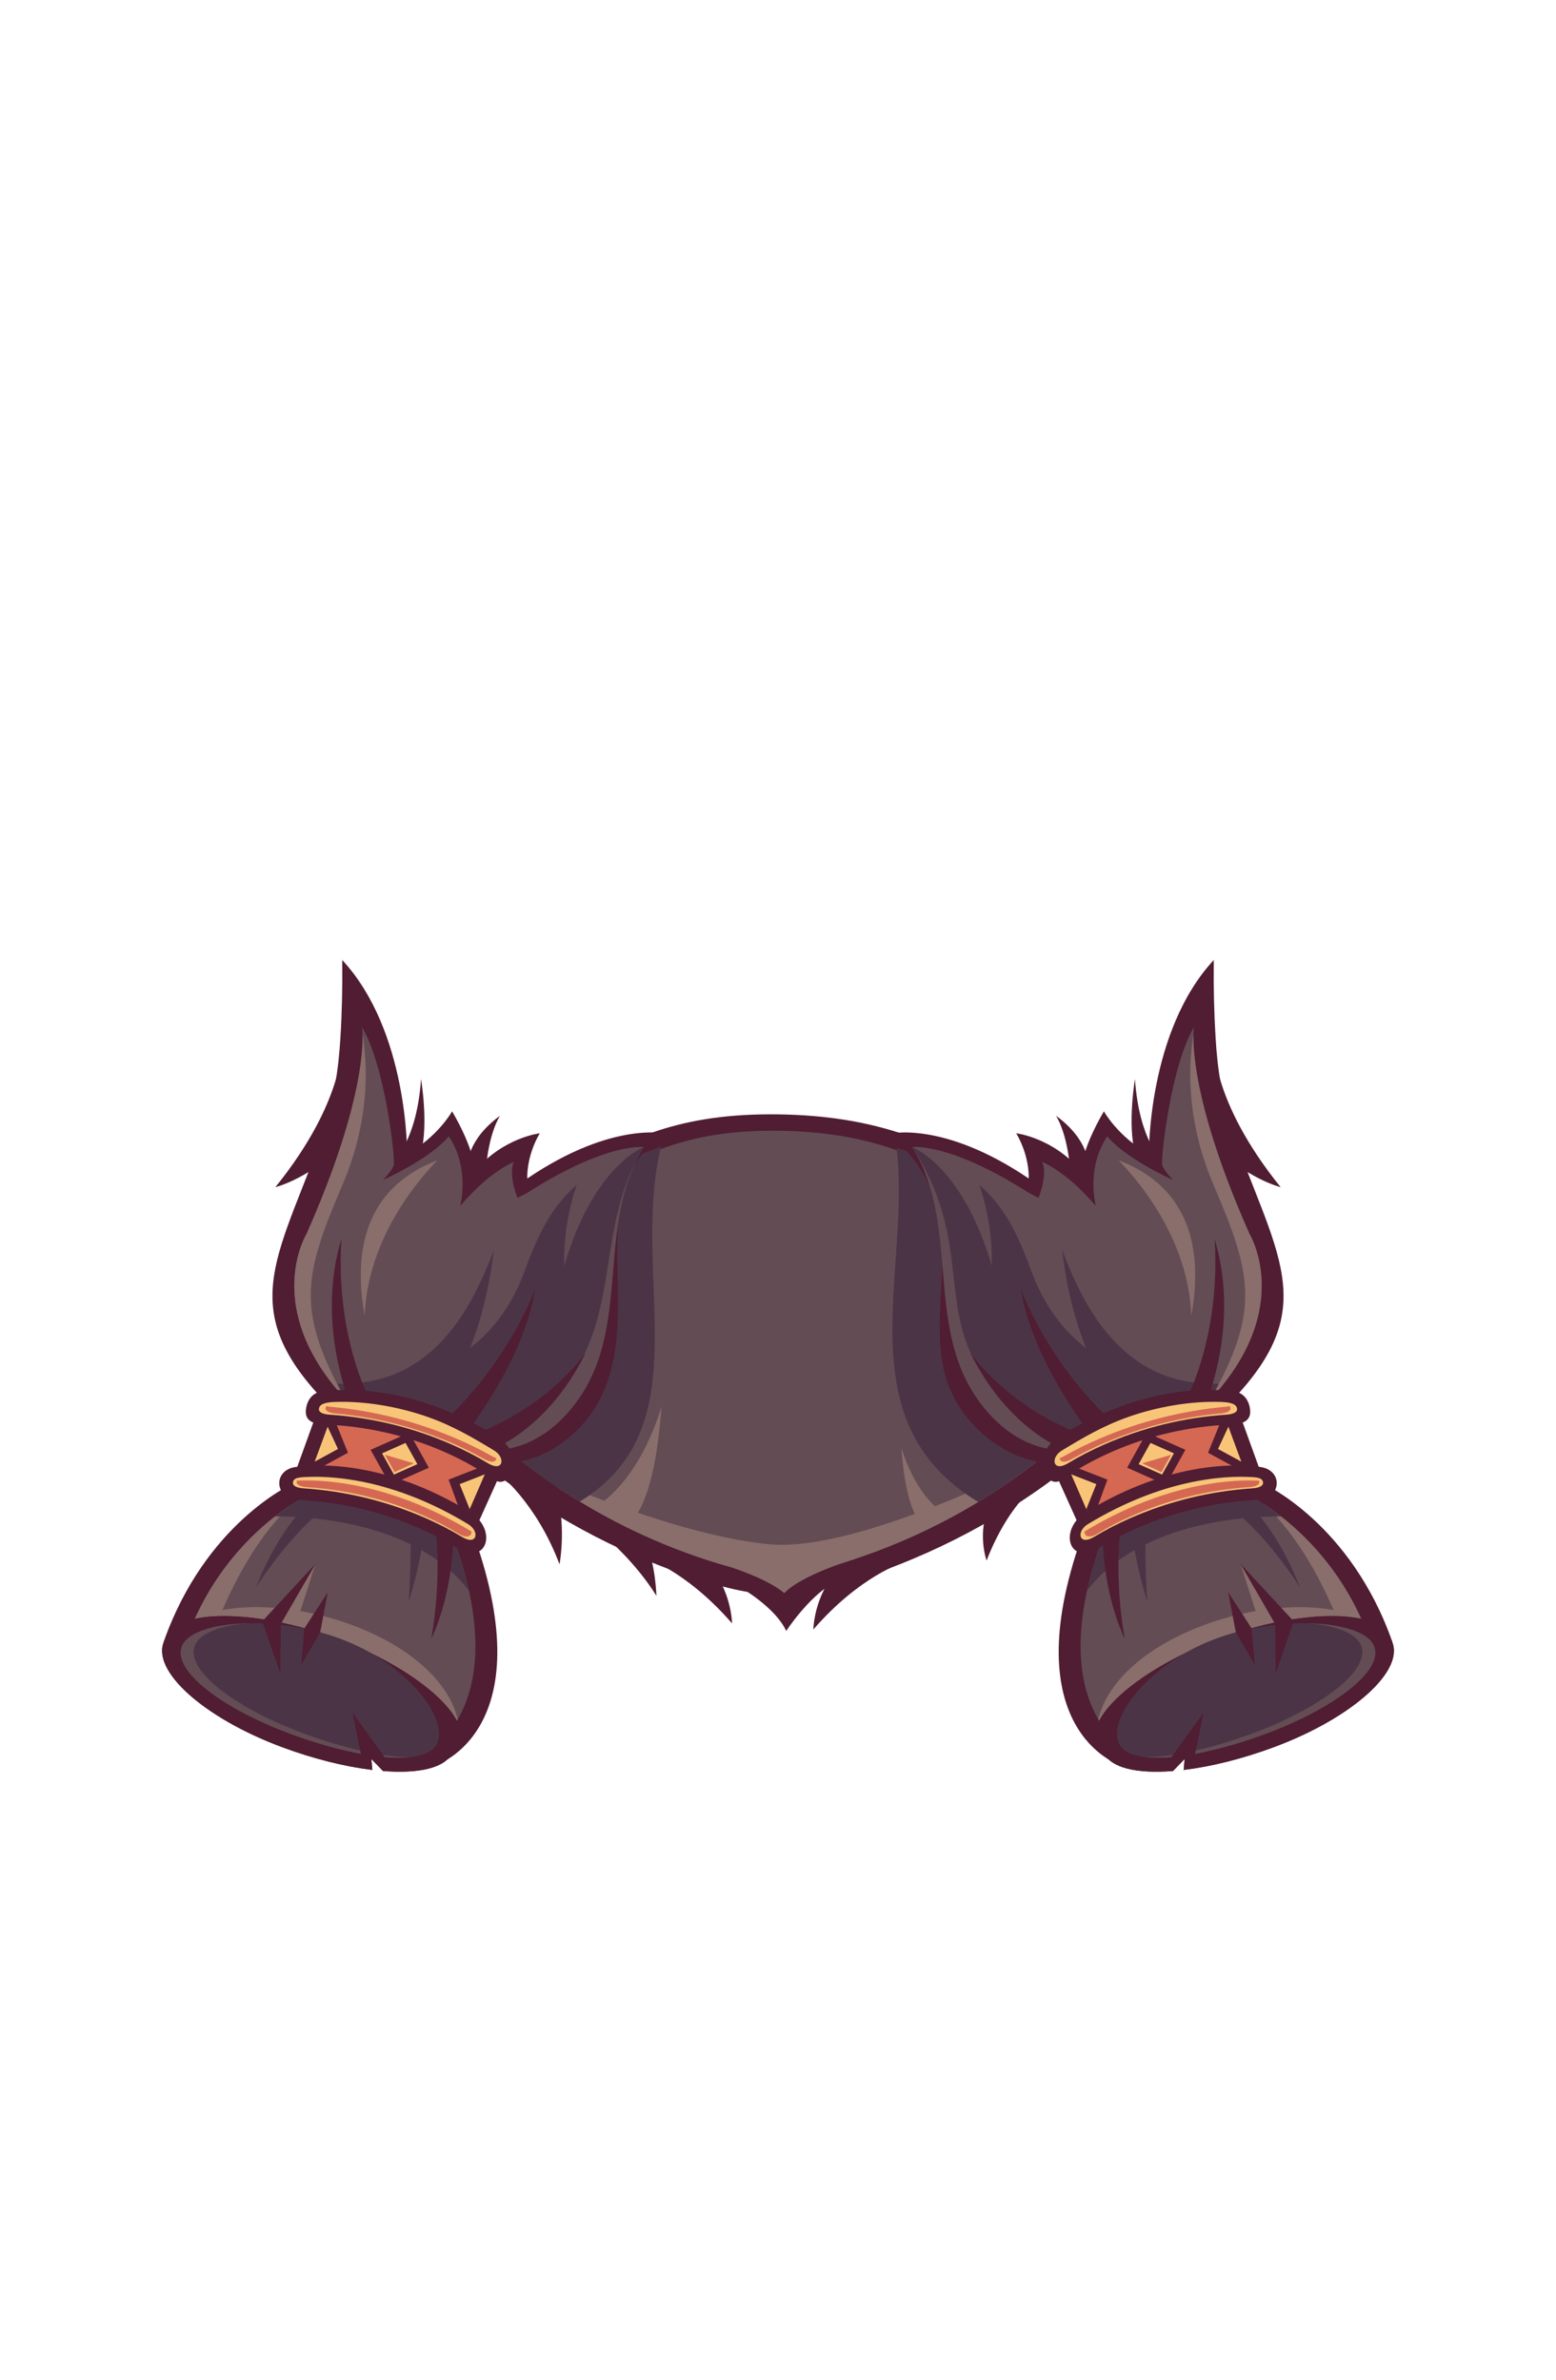 <?xml version="1.0" encoding="UTF-8"?>
<!DOCTYPE svg PUBLIC "-//W3C//DTD SVG 1.1//EN" "http://www.w3.org/Graphics/SVG/1.1/DTD/svg11.dtd">
<!-- Creator: CorelDRAW -->
<svg xmlns="http://www.w3.org/2000/svg" xml:space="preserve" width="129.436mm" height="197.988mm" style="shape-rendering:geometricPrecision; text-rendering:geometricPrecision; image-rendering:optimizeQuality; fill-rule:evenodd; clip-rule:evenodd"
viewBox="0 0 172.564 263.957"
 xmlns:xlink="http://www.w3.org/1999/xlink">
 <defs>
  <style type="text/css">
   <![CDATA[
    .fil0 {fill:none}
    .fil5 {fill:#4B3446}
    .fil2 {fill:#501D33}
    .fil3 {fill:#634C54}
    .fil4 {fill:#896E6B}
    .fil6 {fill:#D56853}
    .fil1 {fill:#D77D75}
    .fil7 {fill:#F8C578}
   ]]>
  </style>
 </defs>
 <g id="Layer_x0020_1">
  <g id="_223644448">
   <rect id="_233895072" class="fil0" width="172.564" height="263.957"/>
   <g id="_243976656">
    <path id="_122459488" class="fil1" d="M42.072 123.903c0.34,11.71 4.874,22.107 14.233,29.516 8.395,6.647 19.339,9.777 29.957,9.777 10.617,0 21.562,-3.13 29.957,-9.778 9.358,-7.41 13.893,-17.807 14.232,-29.518 -2.029,8.047 -6.393,15.143 -13.337,20.641 -8.646,6.846 -19.917,10.07 -30.852,10.07 -10.935,0 -22.206,-3.224 -30.852,-10.069 -6.944,-5.498 -11.309,-12.593 -13.338,-20.64l-0 0z"/>
    <path id="_122459392" class="fil2" d="M55.147 163.28c0,0 4.278,3.228 6.905,10.208 0,0 0.6,-3.077 0,-6.605 -0.6,-3.528 -6.905,-3.603 -6.905,-3.603z"/>
    <path id="_122459248" class="fil2" d="M67.41 170.684c0,0 3.175,2.715 5.389,6.306 0,0 -0.083,-3.438 -1.176,-5.891 -1.093,-2.453 -4.213,-0.414 -4.213,-0.414z"/>
    <path id="_122459080" class="fil2" d="M116.317 163.767c0,0 -3.978,1.801 -6.905,9.307 0,0 -1.126,-3.152 0.375,-6.305 1.501,-3.152 6.53,-3.002 6.53,-3.002z"/>
    <path id="_122458984" class="fil2" d="M100.171 173.287c0,0 -4.785,1.448 -9.969,7.432 0,0 0.061,-3.693 2.588,-6.456 2.527,-2.763 7.381,-0.976 7.381,-0.976z"/>
    <path id="_122458888" class="fil2" d="M71.22 172.612c0,0 4.785,1.448 9.969,7.432 0,0 -0.061,-3.693 -2.588,-6.456 -2.527,-2.763 -7.381,-0.976 -7.381,-0.976z"/>
    <path id="_122458792" class="fil2" d="M82.171 176.088c0,0 3.859,2.21 5.02,4.795 0,0 2.398,-3.671 5.095,-5.245 2.697,-1.573 -9.553,-1.611 -10.115,0.45z"/>
    <path id="_122458696" class="fil2" d="M47.425 156.618c0,0 10.562,12.317 30.071,18.548 7.611,2.431 11.145,2.194 18.812,-0.403 18.727,-6.344 28.847,-18.145 28.847,-18.145l3.852 -20.998c-19.441,-1.028 -21.77,-12.036 -43.555,-12.036 -21.785,0 -22.299,12.714 -42.047,12.036l4.02 20.998 -0 0z"/>
    <path id="_122458600" class="fil3" d="M51.121 155.9c0,0 9.596,11.371 27.322,17.125 6.915,2.244 10.126,2.026 17.093,-0.372 17.015,-5.857 26.21,-16.753 26.21,-16.753l3.5 -19.387c-17.664,-0.949 -19.78,-11.111 -39.573,-11.111 -19.793,0 -20.261,11.738 -38.204,11.111l3.652 19.387 -0 0z"/>
    <path id="_122458480" class="fil4" d="M61.853 164.973c4.305,2.874 9.862,5.867 16.59,8.051 6.915,2.244 10.126,2.026 17.093,-0.372 8.338,-2.87 14.796,-6.949 19.216,-10.364l0.139 -0.247c0,0 -19.665,10.133 -29.498,9.232 -9.833,-0.901 -22.968,-6.68 -22.968,-6.68 -0.208,0.119 -0.395,0.248 -0.572,0.381l-0 0z"/>
    <path id="_122458456" class="fil5" d="M51.121 155.899c0,0 4.552,5.393 13.176,10.631 13.618,-8.295 5.541,-24.815 8.999,-39.366 -0.011,-0.01 -24.585,9.392 -25.827,9.349l3.652 19.386 0 -0zm57.371 10.677c8.674,-5.252 13.254,-10.677 13.254,-10.677l3.5 -19.386c-13.254,-0.712 -16.029,-6.311 -25.811,-9.213 1.64,13.838 -5.84,30.276 9.057,39.276l-0 0z"/>
    <g>
     <g>
      <path id="_117964944" class="fil2" d="M32.34 164.616c0,0 -9.569,4.349 -14.18,17.451l30.274 13.649c0,0 11.752,-3.818 4.172,-25.267l-7.749 -4.213 -12.517 -1.62 0 -0z"/>
      <path id="_122466040" class="fil3" d="M33.991 165.885c0,0 -9.275,4.471 -13.352,16.058l26.244 12.634c0,0 10.52,-4.736 3.327,-24.223l-5.929 -3.433 -10.289 -1.036 0 0z"/>
      <path id="_122465944" class="fil4" d="M32.42 166.802c-2.823,1.827 -8.744,6.509 -11.782,15.141l1.644 0.791c0.793,-0.921 1.51,-2.075 2.105,-3.51 3.043,-7.342 6.436,-10.994 8.033,-12.422z"/>
      <polygon id="_122472304" class="fil4" points="34.973,173.488 33.101,179.338 30.669,178.784 "/>
      <path id="_122472208" class="fil4" d="M21.628 179.476c-0.355,0.784 -0.687,1.605 -0.99,2.466l24.59 11.838c0.971,0.012 1.964,0.021 2.845,0.029 0.772,-0.602 1.797,-1.6 2.689,-3.129 -2.291,-9.526 -20.454,-15.056 -29.133,-11.205z"/>
      <path id="_122472112" class="fil5" d="M33.991 165.885c0,0 -1.469,0.709 -3.495,2.291 3.508,-0.025 15.541,0.481 21.51,8.224 -0.401,-1.838 -0.985,-3.847 -1.797,-6.046l-5.929 -3.433 -10.289 -1.036 0 0z"/>
      <path id="_122472016" class="fil2" d="M48.345 169.779c0,0 0.657,5.409 -0.516,11.954 0,0 2.269,-4.369 2.419,-11.068l-0.117 -0.569 -1.786 -0.318z"/>
      <path id="_122471920" class="fil2" d="M37.512 181.791c6.083,2.273 11.496,5.91 13.133,9.021 0.691,1.314 -0.029,2.57 -0.462,3.532 -0.793,1.761 -3.77,2.385 -7.71,2.07l-1.292 -1.343 0.111 1.224c-3.056,-0.369 -6.577,-1.245 -10.067,-2.549 -8.652,-3.233 -14.485,-8.482 -13.026,-11.722 0.365,-0.81 1.152,-1.766 2.355,-2.193 3.609,-1.279 10.469,-0.464 16.958,1.96z"/>
      <path id="_122471824" class="fil5" d="M37.801 181.768c7.421,2.773 11.946,8.795 10.694,11.573 -1.252,2.779 -8.99,1.701 -16.411,-1.072 -7.421,-2.773 -13.144,-7.007 -11.892,-9.785 1.252,-2.779 10.188,-3.489 17.608,-0.716z"/>
      <path id="_122471728" class="fil3" d="M45.554 194.89c-3.198,0.372 -8.407,-0.73 -13.469,-2.621 -7.421,-2.773 -13.144,-7.007 -11.892,-9.785 0.678,-1.504 3.609,-2.402 7.331,-2.469 -3.014,0.248 -5.287,1.096 -5.874,2.398 -1.252,2.779 4.471,7.012 11.892,9.785 4.353,1.627 8.813,2.669 12.011,2.693z"/>
      <path id="_122471632" class="fil2" d="M37.928 115.525c0,0 0.467,6.409 -7.39,16.138 0,0 3.175,-0.765 6.773,-3.988 3.598,-3.223 0.617,-12.15 0.617,-12.15z"/>
      <path id="_122471536" class="fil2" d="M37.749 115.145c-0.193,3.162 -0.657,7.163 -2.443,11.969 -5.03,13.529 -9.443,19.031 2.815,30.357 0,0 14.493,4.846 16.002,4.907 3.953,0.161 7.026,-1.161 9.384,-3.296 10.66,-9.653 -0.885,-26.99 10.51,-33.325 0,0 -5.943,-1.555 -15.538,4.942 0,0 -0.155,-2.364 1.381,-5.013 0,0 -4.041,0.474 -7.155,4.148 0,0 -0.091,-2.35 -2.565,-6.58 0,0 -1.595,2.854 -4.992,4.714 0,0 0.14,-13.599 -7.196,-21.5 0.038,2.906 -0.025,5.766 -0.202,8.677z"/>
      <path id="_122471440" class="fil3" d="M40.147 113.916c0,0 1.141,6.455 -6.15,22.927 0,0 -5.845,9.495 6.691,20.661l10.205 2.886c4.774,1.35 8.719,-0.206 11.602,-3.195 8.247,-8.549 3.11,-20.59 8.898,-29.972 0,0 -4.031,-0.617 -13.026,5.13l-0.977 0.487c0,0 -1.046,-2.517 -0.404,-4.002 -2.549,1.262 -4.345,3.078 -5.945,4.888 0,0 1.123,-4.144 -1.275,-7.71 0,0 -1.53,2.17 -7.297,4.852 0,0 0.978,-0.994 1.195,-1.613 0.217,-0.619 -0.963,-11.12 -3.519,-15.339l0 0z"/>
      <path id="_122471344" class="fil5" d="M54.756 138.681c-1.828,4.805 -3.999,8.767 -7.232,11.44 -2.595,2.146 -5.79,3.53 -10.681,3.34 1.033,1.312 2.298,2.664 3.845,4.042l10.205 2.886c4.774,1.35 7.443,-2.082 10.326,-5.072 8.247,-8.549 4.386,-18.713 10.174,-28.096 -7.321,3.169 -10.2,5.424 -13.127,13.54 -1.417,3.927 -3.543,6.76 -6.142,8.741 1.047,-2.618 2.099,-6.208 2.631,-10.821l0 -0z"/>
      <path id="_122471248" class="fil4" d="M40.206 114.724c0.058,2.184 -0.381,8.95 -6.21,22.119 0,0 -5.054,8.214 4.327,18.347 -5.674,-10.017 -4.489,-14.05 -0.298,-23.894 3.157,-7.414 2.665,-13.736 2.181,-16.572l0 0z"/>
      <path id="_122471152" class="fil2" d="M37.861 137.4c-0.075,0.486 -2.934,8.052 1.093,18.7l2.504 0.046c0,0 -4.328,-7.289 -3.597,-18.746z"/>
      <path id="_122471056" class="fil2" d="M64.953 150.028c0,0 -4.282,6.337 -13.243,9.372l1.407 1.926c0,0 7.137,-1.775 11.836,-11.297z"/>
      <path id="_122470960" class="fil2" d="M59.32 143.03c0,0 -2.905,8.139 -10.431,14.96l2.819 0.947c0,0 6.425,-8.113 7.612,-15.908z"/>
      <path id="_122470864" class="fil2" d="M51.847 129.326c0,0 -0.169,-2.83 3.606,-5.584 0,0 -1.288,1.888 -1.576,6.16l-1.568 0.618 -0.462 -1.194z"/>
      <path id="_122470768" class="fil2" d="M43.64 128.816c0,0 2.594,-2.331 3.054,-9.14 0,0 0.851,4.999 -0.011,8.189l-1.562 0.895 -1.482 0.055z"/>
      <g>
       <path id="_122470480" class="fil2" d="M35.112 156.753l-2.584 7.134 19.86 6.437 3.161 -7.01c0,0 -2.74,-2.34 -6.572,-3.809 -5.252,-2.013 -12.778,-3.527 -13.864,-2.752z"/>
       <path id="_122470384" class="fil6" d="M36.731 157.157l-2.524 6.784 17.014 5.417 2.899 -6.669c0,0 -2.096,-1.981 -5.453,-3.29 -4.6,-1.793 -10.956,-2.995 -11.935,-2.242z"/>
       <path id="_122470288" class="fil2" d="M35.589 154.345c2.217,-0.337 10.019,-0.919 19.543,4.981 1.213,0.752 2.893,2.93 1.384,4.475 -0.697,0.714 -1.253,0.652 -1.868,0.214 -2.031,-1.446 -8.732,-5.64 -18.574,-6.023 -1.209,-0.047 -2.286,-0.33 -2.15,-1.638 0.109,-1.051 0.715,-1.865 1.666,-2.009l0 0z"/>
       <path id="_122470192" class="fil7" d="M54.807 160.873c-2.316,-1.407 -4.6,-2.748 -7.352,-3.72 -3.218,-1.137 -6.954,-1.786 -10.286,-1.67 -0.933,0.032 -1.797,0.176 -1.803,0.819 -0.003,0.286 0.355,0.538 1.189,0.592 4.715,0.309 9.365,1.457 13.621,3.344 1.352,0.6 2.678,1.278 3.93,2.037 1.712,1.039 1.995,-0.616 0.701,-1.402z"/>
       <path id="_122470096" class="fil6" d="M36.196 155.943c-0.063,0.078 -0.097,0.173 -0.093,0.288 0.008,0.24 0.348,0.462 1.121,0.532 4.374,0.401 8.72,1.503 12.726,3.213 1.273,0.543 2.524,1.152 3.71,1.826 0.898,0.51 1.36,0.316 1.387,-0.078 -0.15,-0.054 -0.317,-0.13 -0.501,-0.235 -1.286,-0.731 -2.643,-1.391 -4.024,-1.981 -4.344,-1.854 -9.056,-3.049 -13.8,-3.484 -0.203,-0.019 -0.377,-0.047 -0.526,-0.082z"/>
       <path id="_122470000" class="fil2" d="M32.775 162.698c2.19,-0.319 9.868,-0.814 19.321,4.986 3.153,1.935 1.942,6.087 -1.456,3.966 -2.826,-1.764 -9.222,-4.946 -17.588,-5.307 -2.602,-0.112 -2.843,-3.272 -0.277,-3.646z"/>
       <path id="_122469904" class="fil7" d="M51.928 169.043c-4.028,-2.446 -8.584,-4.309 -13.379,-4.992 -1.417,-0.202 -2.879,-0.305 -4.311,-0.255 -0.934,0.032 -1.745,0.033 -1.751,0.676 -0.003,0.286 0.355,0.538 1.189,0.593 4.715,0.309 9.365,1.457 13.621,3.344 1.352,0.6 2.678,1.278 3.93,2.037 1.712,1.039 1.996,-0.616 0.701,-1.402z"/>
       <path id="_122469808" class="fil6" d="M32.923 164.208c-0.014,0.048 -0.022,0.102 -0.023,0.161 -0.002,0.274 0.34,0.515 1.138,0.568 4.514,0.296 8.967,1.395 13.043,3.202 1.295,0.574 2.564,1.223 3.763,1.95 0.972,0.589 1.462,0.273 1.443,-0.24 -4.354,-2.632 -9.271,-4.635 -14.447,-5.372 -1.539,-0.22 -3.126,-0.331 -4.681,-0.277l-0.236 0.008z"/>
       <g>
        <rect id="_122469520" class="fil2" transform="matrix(1.167 -0.518 0.589 1.057 41.101 160.792)" width="3.678" height="3.678"/>
        <rect id="_122469424" class="fil7" transform="matrix(0.707 -0.314 0.357 0.64 42.374 161.183)" width="3.678" height="3.678"/>
       </g>
       <g>
        <path id="_122469232" class="fil2" d="M49.75 164.096l4.139 -1.611c0.151,0.13 0.231,0.204 0.231,0.204l-2.447 5.627 -0.338 0.132 -1.585 -4.352z"/>
        <polygon id="_122469136" class="fil7" points="50.977,164.599 53.761,163.514 52.088,167.361 "/>
       </g>
       <g>
        <polygon id="_122468944" class="fil2" points="38.589,161.117 36.949,157.077 36.332,157.134 34.216,163.494 "/>
        <polygon id="_122468848" class="fil7" points="37.484,160.697 36.33,158.228 36.264,158.412 34.901,162.104 "/>
       </g>
       <polygon id="_122469040" class="fil6" points="42.686,161.343 43.756,163.263 45.888,162.289 "/>
      </g>
      <polygon id="_122470576" class="fil2" points="35.011,173.422 29.089,179.806 31.089,185.598 31.14,180.112 "/>
      <path id="_122468752" class="fil2" d="M41.317 183.429c4.434,2.176 8.044,4.941 9.329,7.382 0.691,1.314 -0.029,2.57 -0.462,3.532 -0.793,1.761 -3.769,2.385 -7.71,2.07l-1.292 -1.343 0.112 1.224c-3.056,-0.369 -6.577,-1.245 -10.067,-2.549 -8.652,-3.233 -14.485,-8.482 -13.026,-11.722 0.365,-0.81 1.152,-1.766 2.355,-2.193 3.02,-1.07 8.317,-0.674 13.768,0.905 -6.496,-1.474 -13.069,-0.605 -14.129,1.749 -1.252,2.779 4.471,7.012 11.892,9.785 7.421,2.773 15.159,3.851 16.411,1.072 1.039,-2.307 -1.904,-6.849 -7.179,-9.912z"/>
      <path id="_122468656" class="fil5" d="M33.891 167.008c0,0 -3.06,2.786 -5.493,9.022 0,0 3.394,-5.405 7.364,-8.573l-0.645 -0.61 -1.226 0.161z"/>
      <polygon id="_122468560" class="fil2" points="33.757,180.599 36.352,176.586 35.512,181.02 33.413,184.637 "/>
      <polygon id="_122468464" class="fil2" points="40.243,195.571 39.088,189.937 43.244,195.694 41.72,195.631 41.181,195.071 41.23,195.612 "/>
      <path id="_122468368" class="fil5" d="M45.544 170.457c0,0 0.056,3.343 -0.227,7.175 0,0 0.927,-2.715 1.552,-6.497l-0.976 -1.034 -0.349 0.355z"/>
      <path id="_122468272" class="fil4" d="M48.506 128.683c-0.275,0.352 -7.725,7.421 -8.06,17.255 -1.296,-7.103 0.006,-14.189 8.06,-17.255z"/>
      <path id="_122468176" class="fil3" d="M71.104 127.371c0,0 -5.398,2.228 -8.52,13.011 0,0 -0.328,-5.113 1.915,-10.359l1.865 -1.173 4.74 -1.479z"/>
     </g>
     <g>
      <path id="_122467984" class="fil2" d="M140.225 164.616c0,0 9.569,4.349 14.18,17.451l-30.274 13.649c0,0 -11.752,-3.818 -4.172,-25.267l7.749 -4.213 12.517 -1.62 0 -0z"/>
      <path id="_122467888" class="fil3" d="M138.574 165.885c0,0 9.275,4.471 13.352,16.058l-26.244 12.634c0,0 -10.52,-4.736 -3.327,-24.223l5.929 -3.433 10.289 -1.036 -0 0z"/>
      <path id="_122467792" class="fil4" d="M140.144 166.802c2.823,1.827 8.744,6.509 11.782,15.141l-1.644 0.791c-0.793,-0.921 -1.51,-2.075 -2.105,-3.51 -3.043,-7.342 -6.436,-10.994 -8.033,-12.422z"/>
      <polygon id="_122467696" class="fil4" points="137.591,173.488 139.463,179.338 141.895,178.784 "/>
      <path id="_122467600" class="fil4" d="M150.936 179.477c0.355,0.784 0.687,1.605 0.99,2.466l-24.59 11.838c-0.971,0.012 -1.964,0.021 -2.845,0.029 -0.772,-0.602 -1.797,-1.6 -2.689,-3.129 2.291,-9.526 20.454,-15.056 29.133,-11.205z"/>
      <path id="_122467504" class="fil5" d="M138.574 165.885c0,0 1.469,0.709 3.495,2.291 -3.508,-0.025 -15.541,0.481 -21.51,8.224 0.401,-1.838 0.985,-3.847 1.797,-6.046l5.929 -3.433 10.289 -1.036 -0 0z"/>
      <path id="_122467408" class="fil2" d="M124.219 169.78c0,0 -0.657,5.409 0.516,11.954 0,0 -2.269,-4.369 -2.419,-11.068l0.117 -0.569 1.786 -0.318z"/>
      <path id="_122467312" class="fil2" d="M135.052 181.791c-6.083,2.273 -11.496,5.91 -13.133,9.021 -0.691,1.314 0.029,2.57 0.462,3.532 0.793,1.761 3.77,2.385 7.71,2.07l1.292 -1.343 -0.111 1.224c3.056,-0.369 6.577,-1.245 10.067,-2.549 8.652,-3.233 14.485,-8.482 13.026,-11.722 -0.365,-0.81 -1.152,-1.766 -2.355,-2.193 -3.609,-1.279 -10.469,-0.464 -16.958,1.96z"/>
      <path id="_122467216" class="fil5" d="M134.763 181.768c-7.421,2.773 -11.946,8.795 -10.694,11.573 1.252,2.779 8.99,1.701 16.411,-1.072 7.421,-2.773 13.144,-7.007 11.892,-9.785 -1.252,-2.779 -10.188,-3.489 -17.608,-0.716z"/>
      <path id="_122467120" class="fil3" d="M127.011 194.89c3.198,0.372 8.407,-0.73 13.469,-2.621 7.421,-2.773 13.144,-7.007 11.892,-9.785 -0.678,-1.504 -3.609,-2.402 -7.331,-2.469 3.014,0.248 5.287,1.096 5.874,2.398 1.252,2.779 -4.471,7.012 -11.892,9.785 -4.353,1.627 -8.813,2.669 -12.011,2.693z"/>
      <path id="_122467024" class="fil2" d="M134.636 115.525c0,0 -0.467,6.409 7.39,16.138 0,0 -3.175,-0.765 -6.773,-3.988 -3.598,-3.223 -0.617,-12.15 -0.617,-12.15z"/>
      <path id="_122466928" class="fil2" d="M134.815 115.145c0.193,3.162 0.657,7.163 2.443,11.969 5.03,13.529 9.443,19.031 -2.815,30.357 0,0 -14.493,4.846 -16.002,4.907 -3.953,0.161 -6.984,-1.199 -9.384,-3.296 -10.961,-9.578 2.011,-23.012 -10.51,-33.325 0,0 5.943,-1.555 15.538,4.942 0,0 0.155,-2.364 -1.381,-5.013 0,0 4.041,0.474 7.155,4.148 0,0 0.091,-2.35 2.565,-6.58 0,0 1.595,2.854 4.992,4.714 0,0 -0.14,-13.599 7.196,-21.5 -0.038,2.906 0.025,5.766 0.202,8.677z"/>
      <path id="_122466832" class="fil3" d="M132.418 113.916c0,0 -1.141,6.455 6.15,22.927 0,0 5.845,9.495 -6.691,20.661l-10.205 2.886c-4.774,1.35 -8.719,-0.206 -11.602,-3.195 -8.247,-8.549 -3.11,-20.59 -8.898,-29.972 0,0 4.031,-0.617 13.026,5.13l0.977 0.487c0,0 1.046,-2.517 0.404,-4.002 2.549,1.262 4.345,3.078 5.945,4.888 0,0 -1.123,-4.144 1.275,-7.71 0,0 1.53,2.17 7.297,4.852 0,0 -0.978,-0.994 -1.195,-1.613 -0.217,-0.619 0.963,-11.12 3.519,-15.339l0 0z"/>
      <path id="_122466736" class="fil5" d="M117.809 138.681c1.828,4.805 3.999,8.767 7.232,11.44 2.595,2.146 5.79,3.53 10.681,3.34 -1.033,1.312 -2.298,2.664 -3.845,4.042l-10.205 2.886c-4.774,1.35 -7.743,-2.458 -10.627,-5.447 -8.247,-8.549 -2.359,-16.086 -9.874,-27.721 7.321,3.169 10.2,5.424 13.127,13.54 1.417,3.927 3.543,6.76 6.142,8.741 -1.047,-2.618 -2.099,-6.208 -2.631,-10.821z"/>
      <path id="_122466640" class="fil4" d="M132.358 114.724c-0.058,2.184 0.381,8.95 6.21,22.119 0,0 5.054,8.214 -4.327,18.347 5.674,-10.017 4.489,-14.05 0.298,-23.894 -3.157,-7.414 -2.665,-13.736 -2.181,-16.572l0 0z"/>
      <path id="_122466544" class="fil2" d="M134.703 137.401c0.075,0.486 2.934,8.052 -1.093,18.7l-2.504 0.046c0,0 4.328,-7.289 3.597,-18.746z"/>
      <path id="_122473912" class="fil2" d="M107.612 150.029c0,0 4.282,6.337 13.243,9.372l-1.407 1.926c0,0 -7.137,-1.775 -11.836,-11.297z"/>
      <path id="_122473816" class="fil2" d="M113.244 143.031c0,0 2.905,8.139 10.431,14.96l-2.819 0.947c0,0 -6.425,-8.113 -7.612,-15.908z"/>
      <path id="_122473744" class="fil2" d="M120.718 129.326c0,0 0.169,-2.83 -3.606,-5.584 0,0 1.288,1.888 1.576,6.16l1.568 0.618 0.462 -1.194z"/>
      <path id="_122473648" class="fil2" d="M128.924 128.816c0,0 -2.594,-2.331 -3.054,-9.14 0,0 -0.851,4.999 0.011,8.189l1.562 0.895 1.482 0.055z"/>
      <g>
       <path id="_122473360" class="fil2" d="M137.452 156.754l2.584 7.134 -19.86 6.437 -3.161 -7.01c0,0 2.74,-2.34 6.572,-3.809 5.252,-2.013 12.778,-3.527 13.864,-2.752z"/>
       <path id="_122473264" class="fil6" d="M135.833 157.157l2.524 6.784 -17.014 5.417 -2.899 -6.669c0,0 2.096,-1.981 5.453,-3.29 4.6,-1.793 10.956,-2.995 11.935,-2.242z"/>
       <path id="_122473168" class="fil2" d="M136.976 154.346c-2.217,-0.337 -10.019,-0.919 -19.543,4.981 -1.213,0.752 -2.893,2.93 -1.384,4.475 0.697,0.714 1.253,0.652 1.868,0.214 2.031,-1.446 8.732,-5.64 18.574,-6.023 1.209,-0.047 2.286,-0.33 2.15,-1.638 -0.109,-1.051 -0.715,-1.865 -1.666,-2.009l-0 0z"/>
       <path id="_122473048" class="fil7" d="M117.757 160.873c2.316,-1.407 4.6,-2.748 7.352,-3.72 3.218,-1.137 6.954,-1.786 10.286,-1.67 0.933,0.032 1.797,0.176 1.803,0.819 0.003,0.286 -0.355,0.538 -1.189,0.592 -4.715,0.309 -9.365,1.457 -13.621,3.344 -1.352,0.6 -2.678,1.278 -3.93,2.037 -1.712,1.039 -1.995,-0.616 -0.701,-1.402z"/>
       <path id="_122472952" class="fil6" d="M136.369 155.943c0.063,0.078 0.097,0.173 0.093,0.288 -0.008,0.24 -0.348,0.462 -1.121,0.532 -4.374,0.401 -8.72,1.503 -12.726,3.213 -1.273,0.543 -2.524,1.152 -3.71,1.826 -0.898,0.51 -1.36,0.316 -1.387,-0.078 0.15,-0.054 0.317,-0.13 0.501,-0.235 1.286,-0.731 2.643,-1.391 4.024,-1.981 4.344,-1.854 9.056,-3.049 13.8,-3.484 0.203,-0.019 0.377,-0.047 0.526,-0.082z"/>
       <path id="_122472856" class="fil2" d="M139.789 162.698c-2.19,-0.319 -9.868,-0.814 -19.321,4.986 -3.153,1.935 -1.942,6.087 1.456,3.966 2.826,-1.764 9.222,-4.946 17.588,-5.307 2.602,-0.112 2.843,-3.272 0.277,-3.646z"/>
       <path id="_122472760" class="fil7" d="M120.636 169.043c4.028,-2.446 8.584,-4.309 13.379,-4.992 1.417,-0.202 2.879,-0.305 4.311,-0.255 0.934,0.032 1.745,0.033 1.751,0.676 0.003,0.286 -0.355,0.538 -1.189,0.593 -4.715,0.309 -9.365,1.457 -13.621,3.344 -1.352,0.6 -2.678,1.278 -3.93,2.037 -1.712,1.039 -1.996,-0.616 -0.701,-1.402z"/>
       <path id="_122472664" class="fil6" d="M139.641 164.208c0.014,0.048 0.022,0.102 0.023,0.161 0.002,0.274 -0.34,0.515 -1.138,0.568 -4.514,0.296 -8.967,1.395 -13.043,3.202 -1.295,0.574 -2.564,1.223 -3.763,1.95 -0.972,0.589 -1.462,0.273 -1.443,-0.24 4.354,-2.632 9.271,-4.635 14.447,-5.372 1.539,-0.22 3.126,-0.331 4.681,-0.277l0.236 0.008z"/>
       <g>
        <rect id="_243990192" class="fil2" transform="matrix(-1.167 -0.518 -0.589 1.057 131.463 160.793)" width="3.678" height="3.678"/>
        <rect id="_243968088" class="fil7" transform="matrix(-0.707 -0.314 -0.357 0.64 130.19 161.183)" width="3.678" height="3.678"/>
       </g>
       <g>
        <path id="_243970584" class="fil2" d="M122.814 164.096l-4.139 -1.611c-0.151,0.13 -0.231,0.204 -0.231,0.204l2.447 5.627 0.338 0.132 1.585 -4.352z"/>
        <polygon id="_243972192" class="fil7" points="121.587,164.599 118.803,163.514 120.476,167.361 "/>
       </g>
       <g>
        <polygon id="_243978600" class="fil2" points="133.975,161.118 135.616,157.078 136.232,157.135 138.348,163.494 "/>
        <polygon id="_243989640" class="fil7" points="135.08,160.697 136.234,158.228 136.3,158.413 137.664,162.104 "/>
       </g>
       <polygon id="_243964488" class="fil6" points="129.878,161.344 128.808,163.264 126.677,162.29 "/>
      </g>
      <polygon id="_122473456" class="fil2" points="137.554,173.422 143.476,179.806 141.475,185.598 141.424,180.112 "/>
      <path id="_243978960" class="fil2" d="M131.247 183.43c-4.434,2.176 -8.044,4.941 -9.329,7.382 -0.691,1.314 0.029,2.57 0.462,3.532 0.793,1.761 3.769,2.385 7.71,2.07l1.292 -1.343 -0.112 1.224c3.056,-0.369 6.577,-1.245 10.067,-2.549 8.652,-3.233 14.485,-8.482 13.026,-11.722 -0.365,-0.81 -1.152,-1.766 -2.355,-2.193 -3.02,-1.07 -8.317,-0.674 -13.768,0.905 6.496,-1.474 13.069,-0.605 14.129,1.749 1.252,2.779 -4.471,7.012 -11.892,9.785 -7.421,2.773 -15.159,3.851 -16.411,1.072 -1.039,-2.307 1.904,-6.849 7.179,-9.912z"/>
      <path id="_243964992" class="fil5" d="M138.673 167.008c0,0 3.06,2.786 5.493,9.022 0,0 -3.394,-5.405 -7.364,-8.573l0.645 -0.61 1.226 0.161z"/>
      <polygon id="_243967752" class="fil2" points="138.808,180.599 136.212,176.586 137.052,181.02 139.151,184.637 "/>
      <polygon id="_243986472" class="fil2" points="132.321,195.571 133.477,189.938 129.32,195.694 130.844,195.631 131.383,195.071 131.334,195.612 "/>
      <path id="_243971136" class="fil5" d="M127.02 170.457c0,0 -0.056,3.343 0.227,7.175 0,0 -0.927,-2.715 -1.552,-6.497l0.976 -1.034 0.349 0.355z"/>
      <path id="_243967440" class="fil4" d="M124.058 128.683c0.275,0.352 7.725,7.421 8.06,17.255 1.296,-7.103 -0.006,-14.189 -8.06,-17.255z"/>
      <path id="_243969648" class="fil3" d="M101.46 127.371c0,0 5.398,2.228 8.52,13.011 0,0 0.328,-5.113 -1.915,-10.359l-1.865 -1.173 -4.74 -1.479z"/>
     </g>
    </g>
    <path id="_122466424" class="fil4" d="M99.966 160.506c0,0 1.347,5.238 4.939,7.483l-2.345 1.297c0,0 -2.045,-0.698 -2.594,-8.78z"/>
    <path id="_122468080" class="fil4" d="M73.356 155.961c0,0 -2.027,7.881 -7.431,11.259l3.528 1.952c0,0 3.077,-1.051 3.903,-13.21z"/>
    <path id="_243967608" class="fil4" d="M78.816 173.129c0,0 5.732,1.499 8.167,3.559 0,0 1.386,-1.798 7.905,-3.821l-4.945 -0.487 -11.127 0.749z"/>
   </g>
  </g>
 </g>
</svg>
